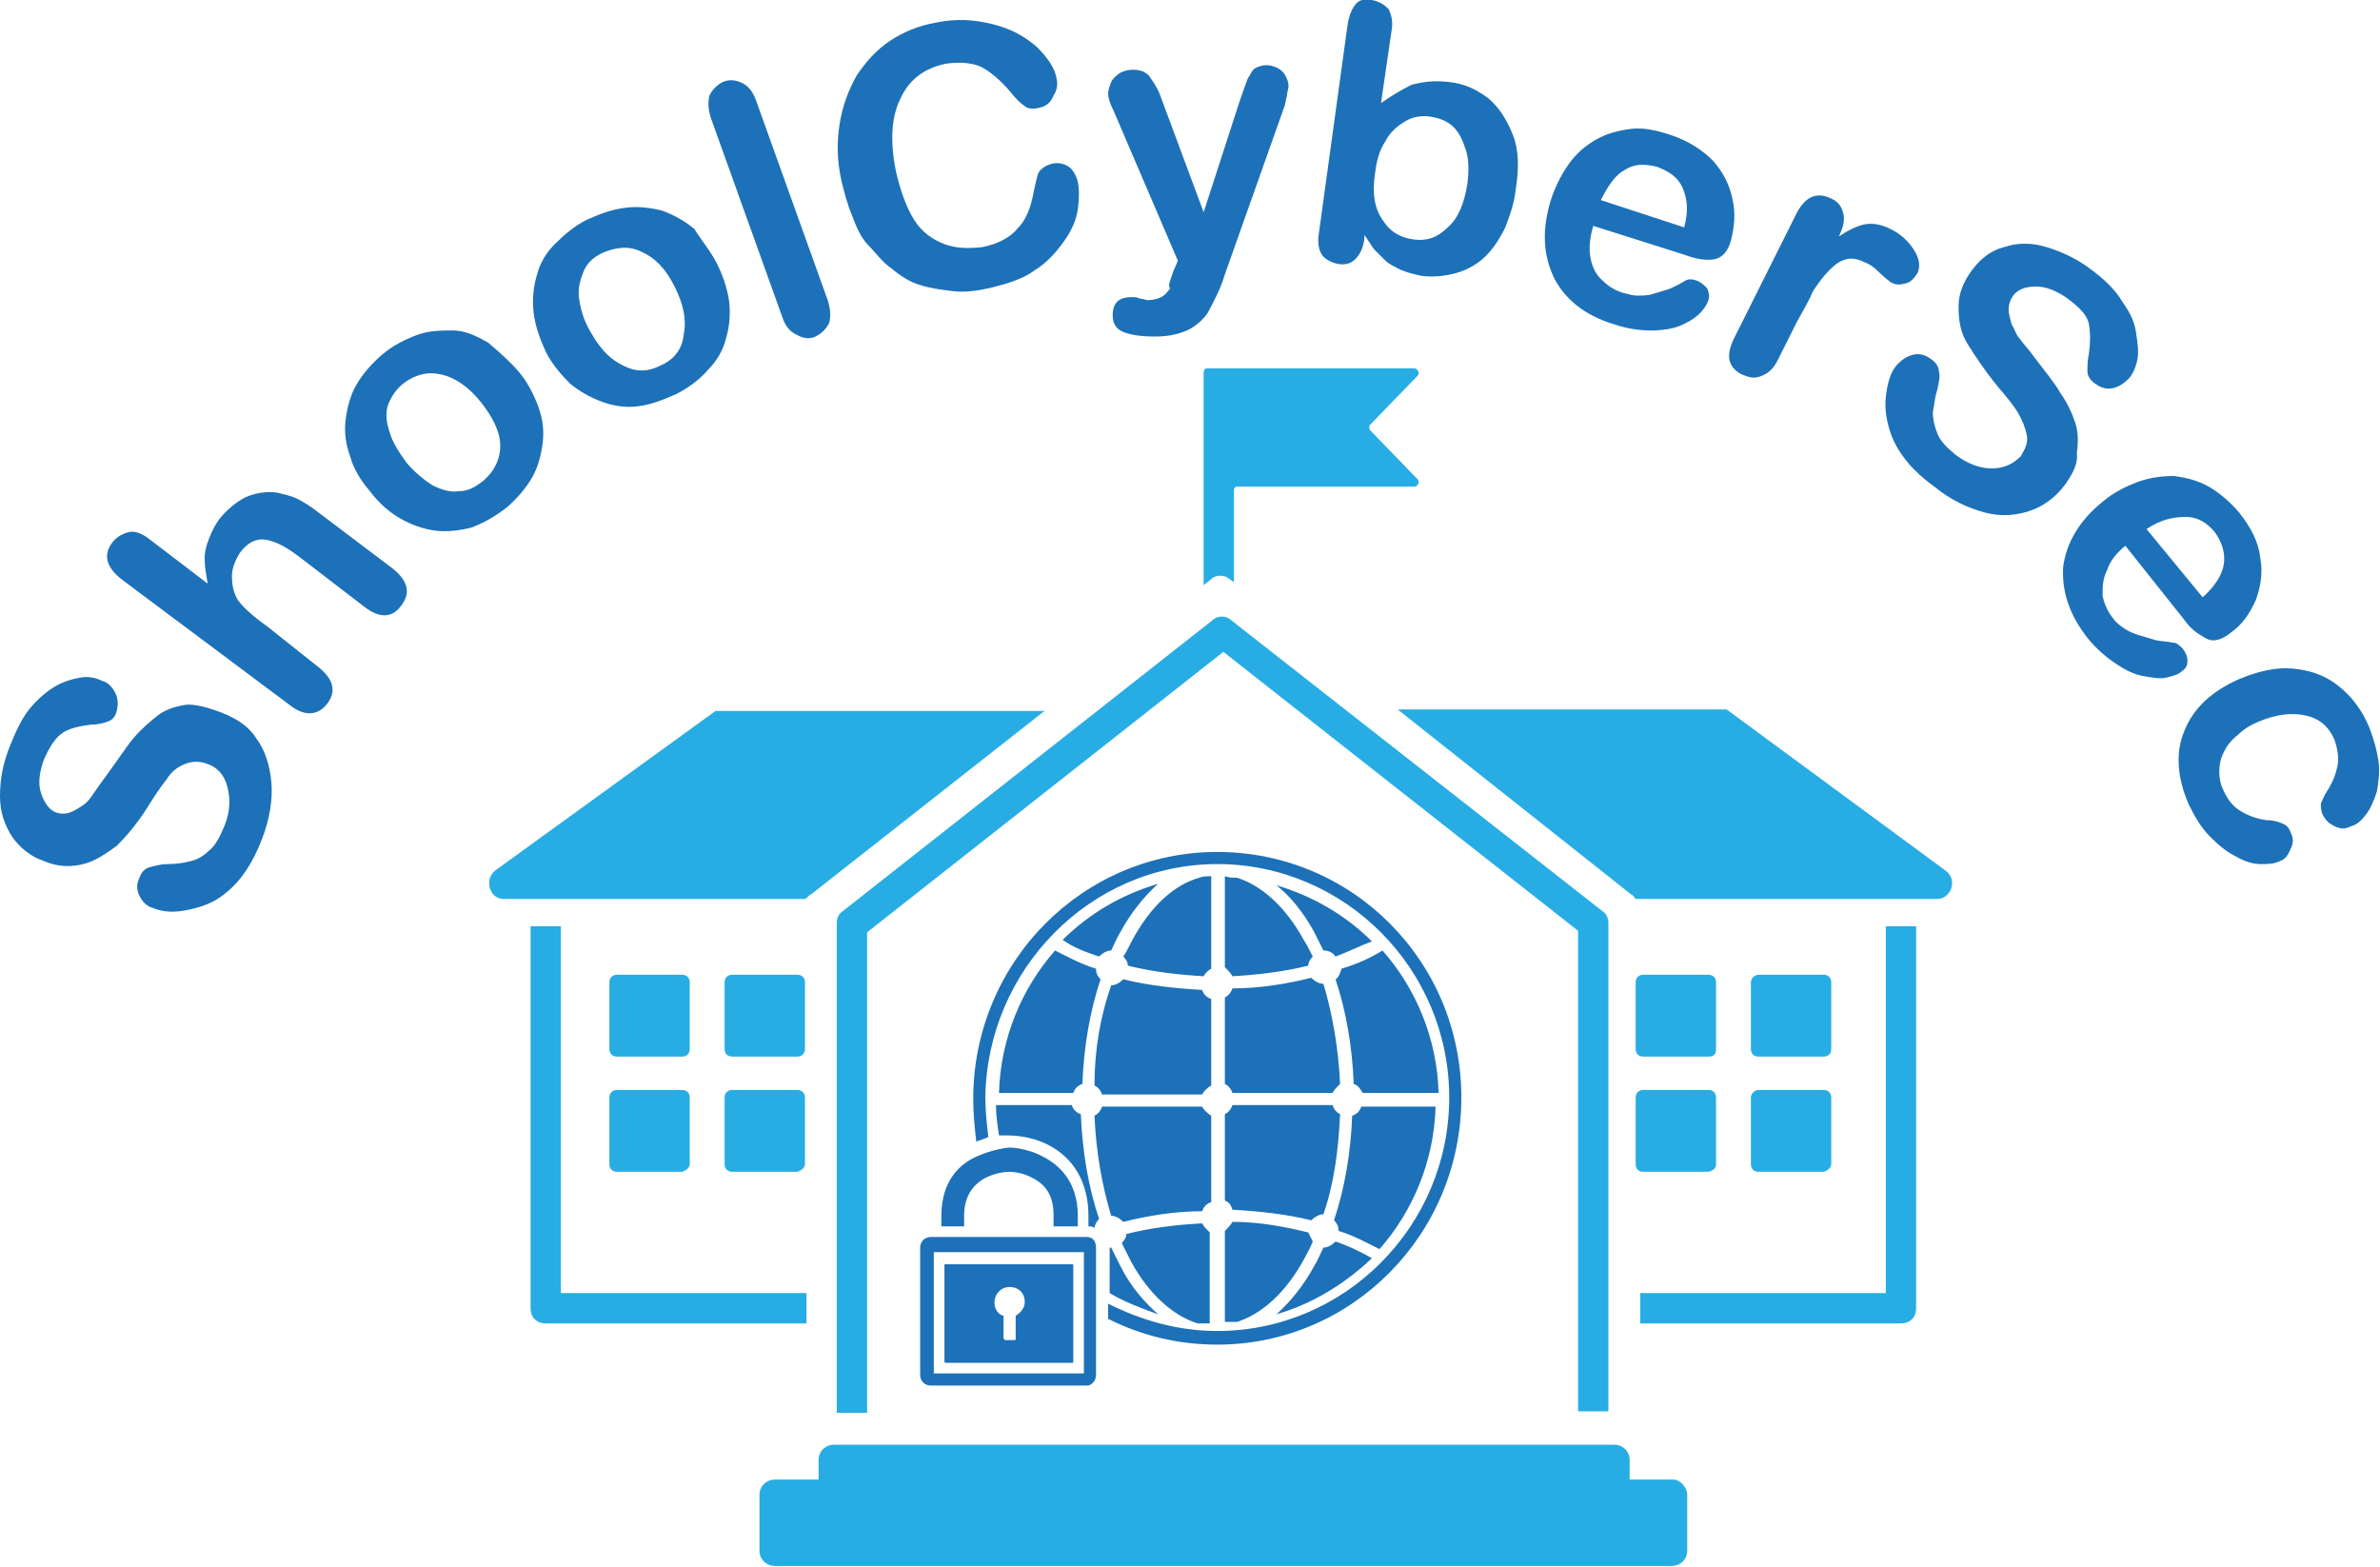 <svg version="1.1" width="157" height="103.4" viewBox="0 0 157 103.4" xmlns="http://www.w3.org/2000/svg" xmlns:xlink="http://www.w3.org/1999/xlink" overflow="hidden"><defs></defs><g><path d=" M 126.4 61.1 C 126.4 86.3 126.4 86.3 126.4 86.3 C 126.4 86.9 126 87.3 125.4 87.3 C 108.2 87.3 108.2 87.3 108.2 87.3 C 108.2 85.3 108.2 85.3 108.2 85.3 C 124.4 85.3 124.4 85.3 124.4 85.3 C 124.4 61.1 124.4 61.1 124.4 61.1 L 126.4 61.1 L 126.4 61.1 L 126.4 61.1 Z M 106.1 60.9 C 106.1 60.6 106 60.3 105.7 60.1 C 81.2 40.9 81.2 40.9 81.2 40.9 C 80.9 40.6 80.3 40.6 80 40.9 C 55.6 60.1 55.6 60.1 55.6 60.1 C 55.3 60.3 55.2 60.6 55.2 60.9 C 55.2 93.2 55.2 93.2 55.2 93.2 C 57.2 93.2 57.2 93.2 57.2 93.2 C 57.2 61.5 57.2 61.5 57.2 61.5 C 80.7 43 80.7 43 80.7 43 C 104.1 61.4 104.1 61.4 104.1 61.4 C 104.1 93.1 104.1 93.1 104.1 93.1 C 106.1 93.1 106.1 93.1 106.1 93.1 L 106.1 60.9 L 106.1 60.9 L 106.1 60.9 Z M 111.3 98.6 C 111.3 102.3 111.3 102.3 111.3 102.3 C 111.3 102.9 110.8 103.3 110.3 103.3 C 51.1 103.3 51.1 103.3 51.1 103.3 C 50.6 103.3 50.1 102.9 50.1 102.3 C 50.1 98.6 50.1 98.6 50.1 98.6 C 50.1 98 50.6 97.6 51.1 97.6 C 54 97.6 54 97.6 54 97.6 C 54 96.3 54 96.3 54 96.3 C 54 95.7 54.5 95.3 55 95.3 C 106.5 95.3 106.5 95.3 106.5 95.3 C 107 95.3 107.5 95.7 107.5 96.3 C 107.5 97.6 107.5 97.6 107.5 97.6 C 110.4 97.6 110.4 97.6 110.4 97.6 C 110.8 97.6 111.3 98.1 111.3 98.6 L 111.3 98.6 Z M 53.2 85.3 C 37 85.3 37 85.3 37 85.3 C 37 61.1 37 61.1 37 61.1 C 35 61.1 35 61.1 35 61.1 C 35 86.3 35 86.3 35 86.3 C 35 86.9 35.4 87.3 36 87.3 C 53.2 87.3 53.2 87.3 53.2 87.3 L 53.2 85.3 L 53.2 85.3 L 53.2 85.3 Z" fill="#27ADE4" fill-rule="evenodd" clip-rule="evenodd"/><path d=" M 45.5 69.2 C 45.5 64.8 45.5 64.8 45.5 64.8 C 45.5 64.5 45.3 64.3 45 64.3 C 40.7 64.3 40.7 64.3 40.7 64.3 C 40.4 64.3 40.2 64.5 40.2 64.8 C 40.2 69.2 40.2 69.2 40.2 69.2 C 40.2 69.5 40.4 69.7 40.7 69.7 C 45 69.7 45 69.7 45 69.7 C 45.3 69.7 45.5 69.5 45.5 69.2 L 45.5 69.2 Z M 45.5 76.8 C 45.5 72.4 45.5 72.4 45.5 72.4 C 45.5 72.1 45.3 71.9 45 71.9 C 40.7 71.9 40.7 71.9 40.7 71.9 C 40.4 71.9 40.2 72.1 40.2 72.4 C 40.2 76.8 40.2 76.8 40.2 76.8 C 40.2 77.1 40.4 77.3 40.7 77.3 C 45 77.3 45 77.3 45 77.3 C 45.3 77.2 45.5 77 45.5 76.8 L 45.5 76.8 Z M 53.1 69.2 C 53.1 64.8 53.1 64.8 53.1 64.8 C 53.1 64.5 52.9 64.3 52.6 64.3 C 48.3 64.3 48.3 64.3 48.3 64.3 C 48 64.3 47.8 64.5 47.8 64.8 C 47.8 69.2 47.8 69.2 47.8 69.2 C 47.8 69.5 48 69.7 48.3 69.7 C 52.6 69.7 52.6 69.7 52.6 69.7 C 52.9 69.7 53.1 69.5 53.1 69.2 L 53.1 69.2 Z M 53.1 76.8 C 53.1 72.4 53.1 72.4 53.1 72.4 C 53.1 72.1 52.9 71.9 52.6 71.9 C 48.3 71.9 48.3 71.9 48.3 71.9 C 48 71.9 47.8 72.1 47.8 72.4 C 47.8 76.8 47.8 76.8 47.8 76.8 C 47.8 77.1 48 77.3 48.3 77.3 C 52.6 77.3 52.6 77.3 52.6 77.3 C 52.9 77.2 53.1 77 53.1 76.8 L 53.1 76.8 Z M 113.2 69.2 C 113.2 64.8 113.2 64.8 113.2 64.8 C 113.2 64.5 113 64.3 112.7 64.3 C 108.4 64.3 108.4 64.3 108.4 64.3 C 108.1 64.3 107.9 64.5 107.9 64.8 C 107.9 69.2 107.9 69.2 107.9 69.2 C 107.9 69.5 108.1 69.7 108.4 69.7 C 112.7 69.7 112.7 69.7 112.7 69.7 C 113.1 69.7 113.2 69.5 113.2 69.2 L 113.2 69.2 Z M 113.2 76.8 C 113.2 72.4 113.2 72.4 113.2 72.4 C 113.2 72.1 113 71.9 112.7 71.9 C 108.4 71.9 108.4 71.9 108.4 71.9 C 108.1 71.9 107.9 72.1 107.9 72.4 C 107.9 76.8 107.9 76.8 107.9 76.8 C 107.9 77.1 108.1 77.3 108.4 77.3 C 112.7 77.3 112.7 77.3 112.7 77.3 C 113.1 77.2 113.2 77 113.2 76.8 L 113.2 76.8 Z M 120.8 69.2 C 120.8 64.8 120.8 64.8 120.8 64.8 C 120.8 64.5 120.6 64.3 120.3 64.3 C 116 64.3 116 64.3 116 64.3 C 115.8 64.3 115.5 64.5 115.5 64.8 C 115.5 69.2 115.5 69.2 115.5 69.2 C 115.5 69.5 115.7 69.7 116 69.7 C 120.3 69.7 120.3 69.7 120.3 69.7 C 120.6 69.7 120.8 69.5 120.8 69.2 L 120.8 69.2 Z M 120.8 76.8 C 120.8 72.4 120.8 72.4 120.8 72.4 C 120.8 72.1 120.6 71.9 120.3 71.9 C 116 71.9 116 71.9 116 71.9 C 115.8 71.9 115.5 72.1 115.5 72.4 C 115.5 76.8 115.5 76.8 115.5 76.8 C 115.5 77.1 115.7 77.3 116 77.3 C 120.3 77.3 120.3 77.3 120.3 77.3 C 120.6 77.2 120.8 77 120.8 76.8 L 120.8 76.8 Z M 128.3 57.4 C 113.9 46.8 113.9 46.8 113.9 46.8 C 92.2 46.8 92.2 46.8 92.2 46.8 C 107.6 59 107.6 59 107.6 59 C 107.7 59 107.8 59.2 107.9 59.3 C 127.8 59.3 127.8 59.3 127.8 59.3 C 128.7 59.3 129.2 58 128.3 57.4 L 128.3 57.4 Z M 53.5 59 C 68.9 46.9 68.9 46.9 68.9 46.9 C 47.2 46.9 47.2 46.9 47.2 46.9 C 32.7 57.4 32.7 57.4 32.7 57.4 C 31.9 58 32.3 59.3 33.2 59.3 C 53.1 59.3 53.1 59.3 53.1 59.3 C 53.3 59.2 53.4 59 53.5 59 L 53.5 59 Z M 79.4 38.6 C 79.9 38.2 79.9 38.2 79.9 38.2 C 80.2 37.9 80.8 37.9 81.1 38.2 C 81.4 38.4 81.4 38.4 81.4 38.4 C 81.4 32.3 81.4 32.3 81.4 32.3 C 81.4 32.2 81.5 32.1 81.6 32.1 C 93.3 32.1 93.3 32.1 93.3 32.1 C 93.5 32.1 93.7 31.8 93.5 31.6 C 90.4 28.4 90.4 28.4 90.4 28.4 C 90.3 28.3 90.3 28.1 90.4 28 C 93.5 24.8 93.5 24.8 93.5 24.8 C 93.7 24.6 93.5 24.3 93.3 24.3 C 81.1 24.3 81.1 24.3 81.1 24.3 C 79.6 24.3 79.6 24.3 79.6 24.3 L 79.6 24.3 C 79.5 24.3 79.4 24.4 79.4 24.6 C 79.4 31.9 79.4 31.9 79.4 31.9 L 79.4 31.9 L 79.4 38.6 L 79.4 38.6 L 79.4 38.6 Z" fill="#27ADE4" fill-rule="evenodd" clip-rule="evenodd"/></g><g><path d=" M 71.7 91.4 C 61.4 91.4 61.4 91.4 61.4 91.4 C 61 91.4 60.7 91.1 60.7 90.7 C 60.7 82.3 60.7 82.3 60.7 82.3 C 60.7 81.9 61 81.6 61.4 81.6 C 71.7 81.6 71.7 81.6 71.7 81.6 C 72.1 81.6 72.3 81.9 72.3 82.3 C 72.3 90.7 72.3 90.7 72.3 90.7 C 72.3 91.1 72 91.4 71.7 91.4 L 71.7 91.4 Z M 61.6 90.6 C 71.5 90.6 71.5 90.6 71.5 90.6 C 71.5 82.6 71.5 82.6 71.5 82.6 C 61.6 82.6 61.6 82.6 61.6 82.6 L 61.6 90.6 L 61.6 90.6 L 61.6 90.6 Z M 80.3 56.2 C 71.4 56.2 64.2 63.5 64.2 72.5 C 64.2 73.5 64.3 74.4 64.4 75.3 C 64.7 75.2 65 75.1 65.2 75 C 65.1 74.2 65 73.3 65 72.4 C 65.1 64 71.9 57 80.3 57 C 88.7 57 95.6 63.9 95.6 72.4 C 95.6 80.9 88.7 87.8 80.3 87.8 C 77.7 87.8 75.3 87.1 73.1 86 C 73.1 87 73.1 87 73.1 87 C 75.3 88.1 77.7 88.7 80.3 88.7 C 89.2 88.7 96.4 81.4 96.4 72.4 C 96.4 63.4 89.2 56.2 80.3 56.2 L 80.3 56.2 Z" fill="#1D71B8" fill-rule="evenodd" clip-rule="evenodd"/><path d=" M 62.1 80.9 C 62.1 80.2 62.1 80.2 62.1 80.2 C 62.1 77.9 63.3 76.8 64.4 76.3 C 65.5 75.8 66.5 75.7 66.6 75.7 C 66.6 75.7 66.6 75.7 66.6 75.7 L 66.6 75.7 C 66.6 75.7 67.7 75.7 68.8 76.3 C 69.8 76.8 71.1 77.9 71.1 80.2 C 71.1 80.9 71.1 80.9 71.1 80.9 C 69.5 80.9 69.5 80.9 69.5 80.9 C 69.5 80.2 69.5 80.2 69.5 80.2 C 69.5 79 69.1 78.2 68.1 77.7 C 67.4 77.3 66.6 77.3 66.6 77.3 C 66.5 77.3 65.8 77.3 65 77.7 C 64.1 78.2 63.6 79 63.6 80.2 C 63.6 80.9 63.6 80.9 63.6 80.9 L 62.1 80.9 L 62.1 80.9 L 62.1 80.9 Z M 70.8 83.5 C 70.8 89.8 70.8 89.8 70.8 89.8 C 70.8 89.9 70.8 89.9 70.7 89.9 C 62.4 89.9 62.4 89.9 62.4 89.9 C 62.3 89.9 62.3 89.8 62.3 89.8 C 62.3 83.5 62.3 83.5 62.3 83.5 C 62.3 83.4 62.3 83.4 62.4 83.4 C 70.7 83.4 70.7 83.4 70.7 83.4 C 70.8 83.4 70.8 83.4 70.8 83.5 L 70.8 83.5 Z M 67.6 85.9 C 67.6 85.3 67.2 84.9 66.6 84.9 C 66 84.9 65.6 85.4 65.6 85.9 C 65.6 86.3 65.8 86.7 66.2 86.8 C 66.2 88.3 66.2 88.3 66.2 88.3 C 66.2 88.3 66.3 88.4 66.3 88.4 C 66.9 88.4 66.9 88.4 66.9 88.4 C 67 88.4 67 88.4 67 88.3 C 67 86.8 67 86.8 67 86.8 C 67.3 86.6 67.6 86.3 67.6 85.9 L 67.6 85.9 Z M 86.7 61.5 C 86.9 61.9 87.1 62.3 87.3 62.7 C 87.6 62.7 87.9 62.8 88.1 63.1 C 88.9 62.8 89.7 62.4 90.5 62.1 C 88.8 60.4 86.6 59.1 84.2 58.4 C 85.1 59.1 86 60.2 86.7 61.5 L 86.7 61.5 Z M 81.3 64.4 C 83 64.3 84.7 64.1 86.3 63.7 C 86.3 63.5 86.4 63.3 86.6 63.1 C 86.4 62.7 86.2 62.3 86 62 C 84.8 59.8 83.2 58.4 81.6 57.9 C 81.3 57.9 81.1 57.9 80.8 57.8 C 80.8 63.8 80.8 63.8 80.8 63.8 C 81 64 81.2 64.2 81.3 64.4 L 81.3 64.4 Z M 79.9 65.9 C 79.6 65.8 79.4 65.6 79.3 65.3 C 77.5 65.2 75.7 65 74.1 64.6 C 73.9 64.8 73.6 65 73.3 65 C 72.6 67 72.2 69.2 72.2 71.6 C 72.4 71.7 72.6 71.9 72.7 72.2 C 79.3 72.2 79.3 72.2 79.3 72.2 C 79.4 72 79.6 71.8 79.9 71.6 L 79.9 65.9 L 79.9 65.9 L 79.9 65.9 Z M 87.3 80.1 C 88 78.1 88.3 75.8 88.4 73.5 C 88.2 73.4 88 73.2 87.9 72.9 C 81.3 72.9 81.3 72.9 81.3 72.9 C 81.2 73.2 81 73.4 80.8 73.5 C 80.8 79.2 80.8 79.2 80.8 79.2 C 81.1 79.3 81.2 79.5 81.3 79.8 C 83.1 79.9 84.9 80.1 86.5 80.5 C 86.7 80.3 87 80.1 87.3 80.1 L 87.3 80.1 Z M 88.1 64.6 C 88.8 66.7 89.2 69 89.3 71.5 C 89.6 71.6 89.7 71.8 89.9 72.1 C 94.9 72.1 94.9 72.1 94.9 72.1 C 94.8 68.5 93.4 65.2 91.2 62.7 C 90.4 63.2 89.5 63.6 88.5 63.9 C 88.4 64.2 88.3 64.5 88.1 64.6 L 88.1 64.6 Z M 79.3 73 C 72.7 73 72.7 73 72.7 73 C 72.6 73.3 72.4 73.5 72.2 73.6 C 72.3 76 72.7 78.2 73.3 80.2 C 73.6 80.2 73.9 80.4 74.1 80.6 C 75.7 80.2 77.5 79.9 79.3 79.9 C 79.4 79.6 79.6 79.4 79.9 79.3 C 79.9 73.6 79.9 73.6 79.9 73.6 C 79.6 73.4 79.4 73.2 79.3 73 L 79.3 73 Z M 87.3 64.9 C 87 64.9 86.7 64.7 86.5 64.5 C 84.9 64.9 83.1 65.2 81.3 65.2 C 81.2 65.5 81 65.7 80.8 65.8 C 80.8 71.5 80.8 71.5 80.8 71.5 C 81 71.6 81.2 71.8 81.3 72.1 C 87.9 72.1 87.9 72.1 87.9 72.1 C 88 71.9 88.2 71.7 88.4 71.5 C 88.3 69.2 87.9 66.9 87.3 64.9 L 87.3 64.9 Z M 86.6 81.9 C 86.5 81.7 86.4 81.5 86.3 81.3 C 84.7 80.9 83 80.6 81.3 80.6 C 81.2 80.8 81 81 80.8 81.2 C 80.8 87.2 80.8 87.2 80.8 87.2 C 81.1 87.2 81.3 87.2 81.6 87.2 C 83.2 86.7 84.8 85.3 86 83.1 C 86.2 82.7 86.4 82.4 86.6 81.9 L 86.6 81.9 Z M 79.3 80.7 C 77.5 80.8 75.9 81 74.3 81.4 C 74.3 81.6 74.2 81.8 74 82 C 74.2 82.4 74.4 82.8 74.6 83.2 C 75.8 85.4 77.4 86.8 79 87.3 C 79.3 87.3 79.5 87.3 79.8 87.3 C 79.8 81.3 79.8 81.3 79.8 81.3 C 79.6 81.1 79.4 80.9 79.3 80.7 L 79.3 80.7 Z M 88.1 81.9 C 87.9 82.1 87.6 82.3 87.3 82.3 C 87.1 82.7 86.9 83.2 86.7 83.5 C 86 84.8 85.1 85.9 84.2 86.7 C 86.6 86 88.7 84.7 90.5 83 C 89.8 82.6 89 82.2 88.1 81.9 L 88.1 81.9 Z M 79.9 57.8 C 79.6 57.8 79.4 57.8 79.1 57.9 C 77.4 58.4 75.9 59.8 74.7 62 C 74.5 62.4 74.3 62.8 74.1 63.1 C 74.3 63.3 74.4 63.5 74.4 63.7 C 76 64.1 77.7 64.3 79.4 64.4 C 79.5 64.2 79.7 64 79.9 63.9 L 79.9 57.8 L 79.9 57.8 L 79.9 57.8 Z M 89.8 73 C 89.7 73.3 89.5 73.5 89.2 73.6 C 89.1 76.1 88.7 78.4 88 80.5 C 88.2 80.7 88.3 80.9 88.3 81.2 C 89.3 81.5 90.2 82 91 82.4 C 93.2 79.9 94.6 76.6 94.7 73 L 89.8 73 L 89.8 73 L 89.8 73 Z M 72.5 63.1 C 72.7 62.9 73 62.7 73.3 62.7 C 73.5 62.3 73.7 61.8 73.9 61.5 C 74.6 60.2 75.5 59.1 76.4 58.3 C 74 59 71.8 60.3 70.1 62 C 70.8 62.5 71.6 62.8 72.5 63.1 L 72.5 63.1 Z M 70.8 72.1 C 70.9 71.8 71.1 71.6 71.4 71.5 C 71.5 69 71.9 66.7 72.6 64.6 C 72.4 64.4 72.3 64.2 72.3 63.9 C 71.3 63.6 70.4 63.1 69.6 62.7 C 67.4 65.2 66 68.5 65.9 72.1 L 70.8 72.1 L 70.8 72.1 L 70.8 72.1 Z M 66.5 74.9 C 66.6 74.9 66.6 74.9 66.5 74.9 L 66.5 74.9 C 66.7 74.9 67.9 74.9 69.1 75.5 C 70.9 76.4 71.8 78.1 71.8 80.2 C 71.8 80.9 71.8 80.9 71.8 80.9 C 71.9 80.9 72.1 80.9 72.2 81 C 72.2 80.8 72.4 80.5 72.5 80.4 C 71.8 78.3 71.4 76 71.3 73.5 C 71 73.4 70.8 73.2 70.7 72.9 C 65.7 72.9 65.7 72.9 65.7 72.9 C 65.7 73.6 65.8 74.2 65.9 74.9 C 66.3 74.9 66.5 74.9 66.5 74.9 L 66.5 74.9 Z M 73.2 82.4 C 73.2 85.3 73.2 85.3 73.2 85.3 C 74.2 85.9 75.3 86.3 76.4 86.7 C 75.5 85.9 74.6 84.9 73.9 83.5 C 73.7 83.1 73.5 82.7 73.3 82.3 C 73.3 82.3 73.2 82.3 73.2 82.3 C 73.2 82.3 73.2 82.4 73.2 82.4 L 73.2 82.4 Z" fill="#1D71B8" fill-rule="evenodd" clip-rule="evenodd"/></g><g><path d=" M 14.6 47 C 15.6 47.4 16.4 47.9 16.9 48.7 C 17.5 49.5 17.8 50.5 17.9 51.6 C 18 52.7 17.8 54 17.3 55.3 C 16.7 56.9 15.9 58.1 14.9 58.9 C 14.2 59.5 13.4 59.8 12.5 60 C 11.6 60.2 10.8 60.2 10.1 59.9 C 9.7 59.8 9.4 59.5 9.2 59.1 C 9 58.7 9 58.3 9.2 57.9 C 9.3 57.6 9.5 57.3 9.9 57.2 C 10.3 57.1 10.6 57 11.1 57 C 11.7 57 12.2 56.9 12.6 56.8 C 13 56.7 13.4 56.5 13.8 56.1 C 14.2 55.8 14.5 55.2 14.8 54.5 C 15.2 53.5 15.2 52.7 15 51.9 C 14.8 51.1 14.3 50.6 13.7 50.4 C 13.2 50.2 12.7 50.2 12.2 50.4 C 11.7 50.6 11.3 50.9 11 51.4 C 10.6 51.9 10.2 52.5 9.7 53.3 C 9 54.4 8.3 55.2 7.7 55.8 C 7 56.3 6.3 56.8 5.5 57 C 4.7 57.2 3.8 57.2 2.9 56.8 C 2 56.5 1.3 55.9 0.8 55.2 C 0.3 54.4 0 53.6 0 52.5 C 0 51.4 0.2 50.3 0.7 49.1 C 1.1 48.1 1.5 47.3 2 46.7 C 2.5 46.1 3.1 45.6 3.6 45.3 C 4.1 45 4.7 44.8 5.3 44.7 C 5.8 44.6 6.3 44.7 6.7 44.9 C 7.1 45 7.4 45.3 7.6 45.7 C 7.8 46.1 7.8 46.5 7.7 46.9 C 7.6 47.3 7.4 47.5 7.1 47.6 C 6.8 47.7 6.5 47.8 6 47.8 C 5.3 47.9 4.7 48 4.2 48.3 C 3.7 48.6 3.3 49.2 2.9 50.1 C 2.6 50.9 2.5 51.7 2.7 52.3 C 2.9 52.9 3.2 53.4 3.7 53.6 C 4 53.7 4.3 53.7 4.6 53.6 C 4.9 53.5 5.2 53.3 5.5 53.1 C 5.8 52.9 6 52.6 6.2 52.3 C 6.4 52 6.7 51.6 7.2 50.9 C 7.8 50.1 8.3 49.3 8.8 48.7 C 9.3 48.1 9.9 47.6 10.4 47.2 C 10.9 46.8 11.6 46.6 12.2 46.5 C 12.8 46.4 13.8 46.7 14.6 47 Z" fill="#1D71B8"/><path d=" M 9.9 35.6 L 13.7 38.5 C 13.6 37.9 13.5 37.4 13.5 36.9 C 13.5 36.4 13.6 36 13.8 35.5 C 14 35 14.2 34.6 14.5 34.2 C 15 33.6 15.6 33.1 16.2 32.8 C 16.9 32.5 17.6 32.4 18.3 32.5 C 18.7 32.6 19.2 32.7 19.6 32.9 C 20 33.1 20.5 33.4 21 33.8 L 25.9 37.5 C 26.4 37.9 26.7 38.3 26.8 38.7 C 26.9 39.1 26.8 39.5 26.5 39.9 C 25.9 40.8 25 40.8 24 40 L 19.7 36.7 C 18.9 36.1 18.2 35.7 17.5 35.6 C 16.9 35.5 16.3 35.8 15.8 36.5 C 15.5 37 15.3 37.5 15.3 38 C 15.3 38.6 15.4 39.1 15.7 39.6 C 16 40 16.6 40.6 17.6 41.3 L 21 44 C 21.5 44.4 21.8 44.8 21.9 45.2 C 22 45.6 21.9 46 21.6 46.4 C 21 47.2 20.1 47.3 19.1 46.5 L 8 38.2 C 7.5 37.8 7.2 37.4 7.1 37 C 7 36.6 7.1 36.2 7.4 35.8 C 7.7 35.4 8.1 35.2 8.5 35.1 C 8.9 35 9.4 35.2 9.9 35.6 Z" fill="#1D71B8"/><path d=" M 34.2 24.5 C 34.8 25.2 35.2 26 35.5 26.8 C 35.8 27.6 35.9 28.4 35.8 29.2 C 35.7 30 35.5 30.8 35.1 31.5 C 34.7 32.2 34.1 32.9 33.4 33.5 C 32.6 34.1 31.9 34.5 31.1 34.8 C 30.3 35 29.5 35.1 28.7 35 C 27.9 34.9 27.1 34.6 26.4 34.2 C 25.7 33.8 25 33.2 24.4 32.4 C 23.8 31.7 23.3 30.9 23.1 30.1 C 22.8 29.3 22.7 28.5 22.8 27.7 C 22.9 26.9 23.1 26.1 23.5 25.4 C 23.9 24.7 24.5 24 25.2 23.4 C 25.9 22.8 26.7 22.4 27.5 22.1 C 28.3 21.8 29.1 21.8 29.9 21.8 C 30.7 21.8 31.5 22.2 32.2 22.6 C 32.9 23.2 33.6 23.8 34.2 24.5 Z M 31.7 26.5 C 30.9 25.5 30 24.9 29.1 24.7 C 28.2 24.5 27.4 24.7 26.6 25.3 C 26.1 25.7 25.8 26.2 25.6 26.7 C 25.4 27.3 25.5 27.9 25.7 28.5 C 25.9 29.2 26.3 29.8 26.8 30.5 C 27.3 31.1 27.9 31.6 28.5 32 C 29.1 32.3 29.7 32.5 30.3 32.4 C 30.9 32.4 31.4 32.1 31.9 31.7 C 32.6 31.1 33 30.3 33 29.4 C 33 28.5 32.5 27.5 31.7 26.5 Z" fill="#1D71B8"/><path d=" M 47.3 17.4 C 47.7 18.2 48 19.1 48.1 19.9 C 48.2 20.8 48.1 21.6 47.9 22.3 C 47.7 23.1 47.3 23.8 46.7 24.4 C 46.2 25 45.4 25.6 44.6 26 C 43.7 26.4 42.9 26.7 42.1 26.8 C 41.3 26.9 40.5 26.8 39.7 26.5 C 38.9 26.2 38.2 25.8 37.6 25.3 C 37 24.7 36.4 24 36 23.2 C 35.6 22.3 35.3 21.5 35.2 20.6 C 35.1 19.7 35.2 18.9 35.4 18.2 C 35.6 17.4 36 16.7 36.6 16.1 C 37.2 15.5 37.9 14.9 38.7 14.5 C 39.6 14.1 40.4 13.8 41.3 13.7 C 42.1 13.6 42.9 13.7 43.7 13.9 C 44.5 14.2 45.2 14.6 45.8 15.1 C 46.3 15.9 46.9 16.6 47.3 17.4 Z M 44.5 18.9 C 43.9 17.7 43.2 17 42.3 16.6 C 41.5 16.2 40.6 16.3 39.7 16.7 C 39.1 17 38.7 17.4 38.5 17.9 C 38.3 18.4 38.1 19 38.2 19.7 C 38.3 20.4 38.5 21.1 38.9 21.8 C 39.3 22.5 39.7 23.1 40.3 23.6 C 40.8 24 41.4 24.3 41.9 24.4 C 42.5 24.5 43 24.4 43.6 24.1 C 44.5 23.7 45 23 45.1 22.1 C 45.3 21.1 45.1 20.1 44.5 18.9 Z" fill="#1D71B8"/><path d=" M 51.6 20.9 L 46.9 7.8 C 46.7 7.2 46.7 6.7 46.8 6.3 C 47 5.9 47.3 5.6 47.7 5.4 C 48.2 5.2 48.6 5.3 49 5.5 C 49.4 5.7 49.7 6.1 49.9 6.7 L 54.6 19.8 C 54.8 20.4 54.8 20.9 54.7 21.3 C 54.5 21.7 54.2 22 53.8 22.2 C 53.4 22.4 52.9 22.3 52.6 22.1 C 52.1 21.9 51.8 21.5 51.6 20.9 Z" fill="#1D71B8"/><path d=" M 71.1 12 C 71.2 12.5 71.2 13.1 71.1 13.8 C 71 14.5 70.7 15.2 70.2 15.9 C 69.7 16.6 69.1 17.3 68.3 17.8 C 67.5 18.4 66.5 18.7 65.3 19 C 64.4 19.2 63.6 19.3 62.8 19.2 C 62 19.1 61.3 19 60.7 18.8 C 60 18.6 59.4 18.2 58.8 17.7 C 58.2 17.3 57.8 16.7 57.3 16.2 C 56.8 15.7 56.5 15 56.2 14.2 C 55.9 13.5 55.7 12.7 55.5 11.9 C 55.2 10.5 55.2 9.3 55.4 8.1 C 55.6 6.9 56 5.9 56.5 5 C 57.1 4.1 57.8 3.3 58.7 2.7 C 59.6 2.1 60.6 1.7 61.7 1.5 C 63.1 1.2 64.3 1.3 65.5 1.6 C 66.7 1.9 67.6 2.4 68.4 3.1 C 69.1 3.8 69.6 4.5 69.7 5.2 C 69.8 5.6 69.7 6 69.5 6.3 C 69.3 6.8 69 7 68.6 7.1 C 68.2 7.2 67.8 7.2 67.6 7 C 67.3 6.8 67 6.5 66.6 6 C 66 5.3 65.3 4.7 64.7 4.4 C 64 4.1 63.2 4.1 62.4 4.2 C 61 4.5 60 5.2 59.4 6.5 C 58.8 7.7 58.7 9.3 59.1 11.3 C 59.4 12.6 59.8 13.7 60.3 14.5 C 60.8 15.3 61.5 15.8 62.3 16.1 C 63.1 16.4 63.9 16.4 64.8 16.3 C 65.8 16.1 66.6 15.7 67.1 15.1 C 67.7 14.5 68 13.7 68.2 12.6 C 68.3 12.1 68.4 11.7 68.5 11.4 C 68.7 11.1 69 10.9 69.4 10.8 C 69.8 10.7 70.2 10.8 70.5 11 C 70.8 11.2 71 11.6 71.1 12 Z" fill="#1D71B8"/><path d=" M 77.4 17.9 L 77.7 17.2 L 73.5 7.4 C 73.2 6.8 73.1 6.4 73.1 6.2 C 73.1 5.9 73.2 5.7 73.3 5.4 C 73.4 5.2 73.6 5 73.9 4.8 C 74.1 4.7 74.4 4.6 74.7 4.6 C 75.2 4.6 75.5 4.7 75.8 5 C 76 5.3 76.3 5.7 76.5 6.2 L 79.4 14 L 81.8 6.6 C 82 6 82.2 5.5 82.3 5.2 C 82.5 4.9 82.6 4.6 82.8 4.5 C 83 4.4 83.2 4.3 83.6 4.3 C 83.8 4.3 84.1 4.4 84.3 4.5 C 84.5 4.6 84.7 4.8 84.8 5 C 84.9 5.2 85 5.4 85 5.7 C 85 5.8 84.9 6.1 84.9 6.3 C 84.8 6.6 84.8 6.9 84.7 7.1 L 80.8 18.1 C 80.5 19.1 80.1 19.8 79.8 20.4 C 79.5 21 79 21.4 78.5 21.7 C 77.9 22 77.2 22.2 76.2 22.2 C 75.3 22.2 74.6 22.1 74.1 21.9 C 73.6 21.7 73.4 21.3 73.4 20.8 C 73.4 20.4 73.5 20.1 73.7 19.9 C 73.9 19.7 74.2 19.6 74.7 19.6 C 74.9 19.6 75 19.6 75.2 19.7 C 75.4 19.7 75.6 19.8 75.7 19.8 C 76.1 19.8 76.4 19.7 76.6 19.6 C 76.8 19.5 77 19.3 77.2 19 C 77 18.9 77.2 18.5 77.4 17.9 Z" fill="#1D71B8"/><path d=" M 91.8 2 L 91.1 6.8 C 91.8 6.3 92.5 5.9 93.1 5.6 C 93.8 5.4 94.6 5.3 95.5 5.4 C 96.6 5.5 97.4 5.9 98.2 6.5 C 98.9 7.1 99.4 7.9 99.8 8.9 C 100.2 9.9 100.2 11.1 100 12.4 C 99.9 13.4 99.6 14.2 99.3 15 C 98.9 15.8 98.5 16.4 98 16.9 C 97.5 17.4 96.8 17.8 96.1 18 C 95.4 18.2 94.6 18.3 93.8 18.2 C 93.3 18.1 92.9 18 92.4 17.8 C 92 17.6 91.6 17.4 91.4 17.2 C 91.2 17 90.9 16.7 90.7 16.5 C 90.5 16.3 90.3 15.9 90 15.5 L 90 15.8 C 89.9 16.4 89.7 16.8 89.4 17.1 C 89.1 17.4 88.7 17.5 88.2 17.4 C 87.8 17.3 87.4 17.1 87.2 16.8 C 87 16.5 86.9 16 87 15.4 L 88.9 1.6 C 89 1 89.2 0.5 89.5 0.2 C 89.8 -0.1 90.1 0 90.5 0 C 91 0.1 91.3 0.3 91.6 0.6 C 91.8 1 91.9 1.5 91.8 2 Z M 90.7 11.5 C 90.5 12.8 90.7 13.8 91.2 14.5 C 91.7 15.3 92.4 15.7 93.3 15.8 C 94.1 15.9 94.8 15.7 95.5 15 C 96.2 14.4 96.6 13.4 96.8 12.1 C 96.9 11.3 96.9 10.5 96.7 9.9 C 96.5 9.3 96.3 8.8 95.9 8.4 C 95.5 8 95 7.8 94.4 7.7 C 93.8 7.6 93.2 7.7 92.7 8 C 92.2 8.3 91.7 8.7 91.4 9.3 C 91 9.9 90.8 10.6 90.7 11.5 Z" fill="#1D71B8"/><path d=" M 111.1 16.8 L 105.1 14.9 C 104.9 15.6 104.8 16.3 104.9 16.9 C 105 17.5 105.2 18 105.6 18.4 C 106 18.8 106.4 19.1 107 19.3 C 107.4 19.4 107.7 19.5 108 19.5 C 108.3 19.5 108.7 19.5 109 19.4 C 109.3 19.3 109.7 19.2 110 19.1 C 110.3 19 110.7 18.8 111.2 18.5 C 111.4 18.4 111.6 18.4 111.9 18.5 C 112.2 18.6 112.4 18.8 112.6 19 C 112.7 19.2 112.8 19.5 112.7 19.8 C 112.6 20.1 112.4 20.4 112.1 20.7 C 111.8 21 111.3 21.3 110.8 21.5 C 110.3 21.7 109.6 21.8 108.9 21.8 C 108.2 21.8 107.4 21.7 106.5 21.4 C 104.5 20.8 103.2 19.7 102.5 18.3 C 101.8 16.8 101.7 15.2 102.3 13.2 C 102.6 12.3 103 11.5 103.5 10.8 C 104 10.1 104.6 9.6 105.3 9.2 C 106 8.8 106.8 8.6 107.6 8.5 C 108.4 8.4 109.3 8.6 110.2 8.9 C 111.4 9.3 112.3 9.9 113 10.6 C 113.7 11.4 114.1 12.2 114.3 13.2 C 114.5 14.1 114.4 15 114.2 15.8 C 114 16.6 113.6 17 113.1 17.1 C 112.6 17.2 111.9 17.1 111.1 16.8 Z M 105.6 13.2 L 111.1 15 C 111.4 13.9 111.3 13.1 111 12.4 C 110.7 11.7 110.1 11.3 109.3 11 C 108.5 10.8 107.8 10.8 107.2 11.2 C 106.6 11.5 106.1 12.2 105.6 13.2 Z" fill="#1D71B8"/><path d=" M 118.5 21.3 L 117.3 23.7 C 117 24.3 116.7 24.6 116.2 24.8 C 115.7 25 115.4 24.9 114.9 24.7 C 114.5 24.5 114.2 24.2 114.1 23.8 C 114 23.4 114.1 22.9 114.4 22.3 L 118.4 14.3 C 119 13 119.8 12.6 120.8 13.1 C 121.3 13.3 121.5 13.7 121.6 14.1 C 121.7 14.5 121.6 15 121.3 15.6 C 121.9 15.2 122.5 14.9 123 14.8 C 123.5 14.7 124.1 14.8 124.7 15.1 C 125.3 15.4 125.8 15.8 126.2 16.4 C 126.6 17 126.7 17.5 126.5 18 C 126.3 18.3 126.1 18.6 125.7 18.7 C 125.3 18.8 125 18.8 124.7 18.6 C 124.6 18.5 124.4 18.4 124 18 C 123.6 17.6 123.3 17.4 123 17.3 C 122.6 17.1 122.2 17 121.8 17.1 C 121.4 17.2 121.1 17.4 120.7 17.8 C 120.3 18.2 120 18.6 119.6 19.2 C 119.4 19.7 119 20.4 118.5 21.3 Z" fill="#1D71B8"/><path d=" M 136.2 32 C 135.6 32.8 134.8 33.4 133.9 33.7 C 133 34 132 34.1 130.9 33.8 C 129.8 33.5 128.7 33 127.6 32.1 C 126.2 31.1 125.3 30 124.8 28.8 C 124.5 28 124.3 27.1 124.4 26.2 C 124.5 25.3 124.7 24.5 125.2 24 C 125.5 23.7 125.8 23.5 126.2 23.4 C 126.6 23.3 127 23.4 127.4 23.7 C 127.7 23.9 127.9 24.2 127.9 24.5 C 128 24.8 127.9 25.2 127.8 25.7 C 127.6 26.3 127.6 26.8 127.5 27.2 C 127.5 27.6 127.6 28.1 127.8 28.6 C 128 29.1 128.4 29.5 129 30 C 129.8 30.6 130.6 30.9 131.4 30.9 C 132.2 30.9 132.8 30.6 133.3 30.1 C 133.6 29.6 133.8 29.2 133.7 28.7 C 133.6 28.2 133.4 27.7 133.1 27.2 C 132.8 26.7 132.3 26.1 131.7 25.4 C 130.9 24.4 130.3 23.5 129.8 22.7 C 129.3 21.9 129.2 21.1 129.2 20.2 C 129.2 19.4 129.5 18.6 130.1 17.8 C 130.7 17 131.4 16.5 132.2 16.3 C 133.1 16 134 16 135 16.3 C 136 16.6 137.1 17.1 138.1 17.9 C 138.9 18.5 139.6 19.2 140 19.9 C 140.5 20.6 140.8 21.2 140.9 21.9 C 141 22.6 141.1 23.1 141 23.7 C 140.9 24.2 140.7 24.7 140.4 25 C 140.1 25.3 139.8 25.5 139.4 25.6 C 139 25.7 138.6 25.6 138.2 25.3 C 137.9 25.1 137.7 24.8 137.7 24.5 C 137.7 24.2 137.7 23.8 137.8 23.3 C 137.9 22.6 137.9 22 137.8 21.4 C 137.7 20.8 137.2 20.3 136.4 19.7 C 135.7 19.2 135 18.9 134.3 18.9 C 133.6 18.9 133.1 19.1 132.8 19.5 C 132.6 19.8 132.5 20.1 132.5 20.4 C 132.5 20.7 132.6 21 132.7 21.4 C 132.9 21.7 133 22.1 133.2 22.3 C 133.4 22.6 133.8 23 134.3 23.7 C 134.9 24.5 135.5 25.2 135.9 25.9 C 136.4 26.6 136.7 27.3 136.9 27.9 C 137.1 28.5 137.1 29.2 137 29.9 C 137.1 30.6 136.7 31.3 136.2 32 Z" fill="#1D71B8"/><path d=" M 144.1 40.9 L 140.2 36 C 139.6 36.5 139.2 37 139 37.6 C 138.7 38.2 138.7 38.7 138.7 39.3 C 138.8 39.8 139 40.3 139.4 40.8 C 139.6 41.1 139.9 41.3 140.2 41.5 C 140.5 41.7 140.8 41.8 141.1 41.9 C 141.4 42 141.8 42.1 142.1 42.2 C 142.4 42.3 142.9 42.3 143.4 42.4 C 143.6 42.4 143.8 42.6 144 42.8 C 144.2 43.1 144.3 43.3 144.3 43.6 C 144.3 43.9 144.2 44.1 143.9 44.3 C 143.7 44.5 143.3 44.6 142.9 44.7 C 142.5 44.8 142 44.7 141.4 44.6 C 140.8 44.5 140.2 44.2 139.6 43.8 C 139 43.4 138.4 42.9 137.8 42.2 C 136.5 40.6 136 39 136.1 37.4 C 136.3 35.8 137.2 34.3 138.7 33.1 C 139.4 32.5 140.2 32.1 141 31.8 C 141.8 31.5 142.6 31.4 143.4 31.4 C 144.2 31.5 145 31.7 145.7 32.1 C 146.4 32.5 147.1 33.1 147.7 33.8 C 148.5 34.8 149 35.8 149.1 36.8 C 149.3 37.8 149.1 38.8 148.8 39.6 C 148.4 40.5 147.9 41.2 147.2 41.7 C 146.6 42.2 146 42.4 145.5 42.1 C 145 41.8 144.6 41.6 144.1 40.9 Z M 141.6 34.9 L 145.3 39.4 C 146.1 38.7 146.6 37.9 146.7 37.2 C 146.8 36.5 146.6 35.8 146.1 35.1 C 145.6 34.5 145 34.1 144.2 34.1 C 143.3 34.1 142.5 34.3 141.6 34.9 Z" fill="#1D71B8"/><path d=" M 150.4 56.8 C 150 57 149.6 57 149.1 57 C 148.6 57 148 56.8 147.5 56.5 C 146.9 56.2 146.4 55.8 145.8 55.2 C 145.2 54.6 144.8 53.9 144.4 53.1 C 143.6 51.3 143.5 49.6 144.1 48.2 C 144.7 46.7 145.9 45.6 147.7 44.8 C 148.9 44.3 150.1 44 151.2 44.1 C 152.3 44.2 153.3 44.5 154.2 45.2 C 155.1 45.9 155.8 46.8 156.3 48 C 156.6 48.8 156.8 49.5 156.9 50.2 C 157 50.9 156.9 51.6 156.8 52.2 C 156.6 52.8 156.4 53.3 156.1 53.7 C 155.8 54.1 155.5 54.4 155.1 54.5 C 154.7 54.7 154.4 54.7 154 54.5 C 153.6 54.3 153.4 54.1 153.2 53.7 C 153.1 53.5 153.1 53.2 153.1 53 C 153.2 52.8 153.3 52.5 153.5 52.2 C 153.9 51.6 154.1 51 154.2 50.5 C 154.3 50 154.2 49.4 154 48.8 C 153.6 47.9 153 47.4 152.1 47.2 C 151.2 47 150.2 47.1 149 47.6 C 148.5 47.8 148 48.1 147.6 48.5 C 147.2 48.8 146.9 49.2 146.7 49.6 C 146.5 50 146.4 50.4 146.4 50.9 C 146.4 51.4 146.5 51.8 146.7 52.2 C 147 52.8 147.3 53.2 147.8 53.5 C 148.3 53.8 148.8 54 149.5 54.1 C 149.9 54.1 150.3 54.2 150.5 54.3 C 150.8 54.4 151 54.6 151.1 54.9 C 151.3 55.3 151.3 55.6 151.1 56 C 150.9 56.5 150.7 56.7 150.4 56.8 Z" fill="#1D71B8"/></g></svg>